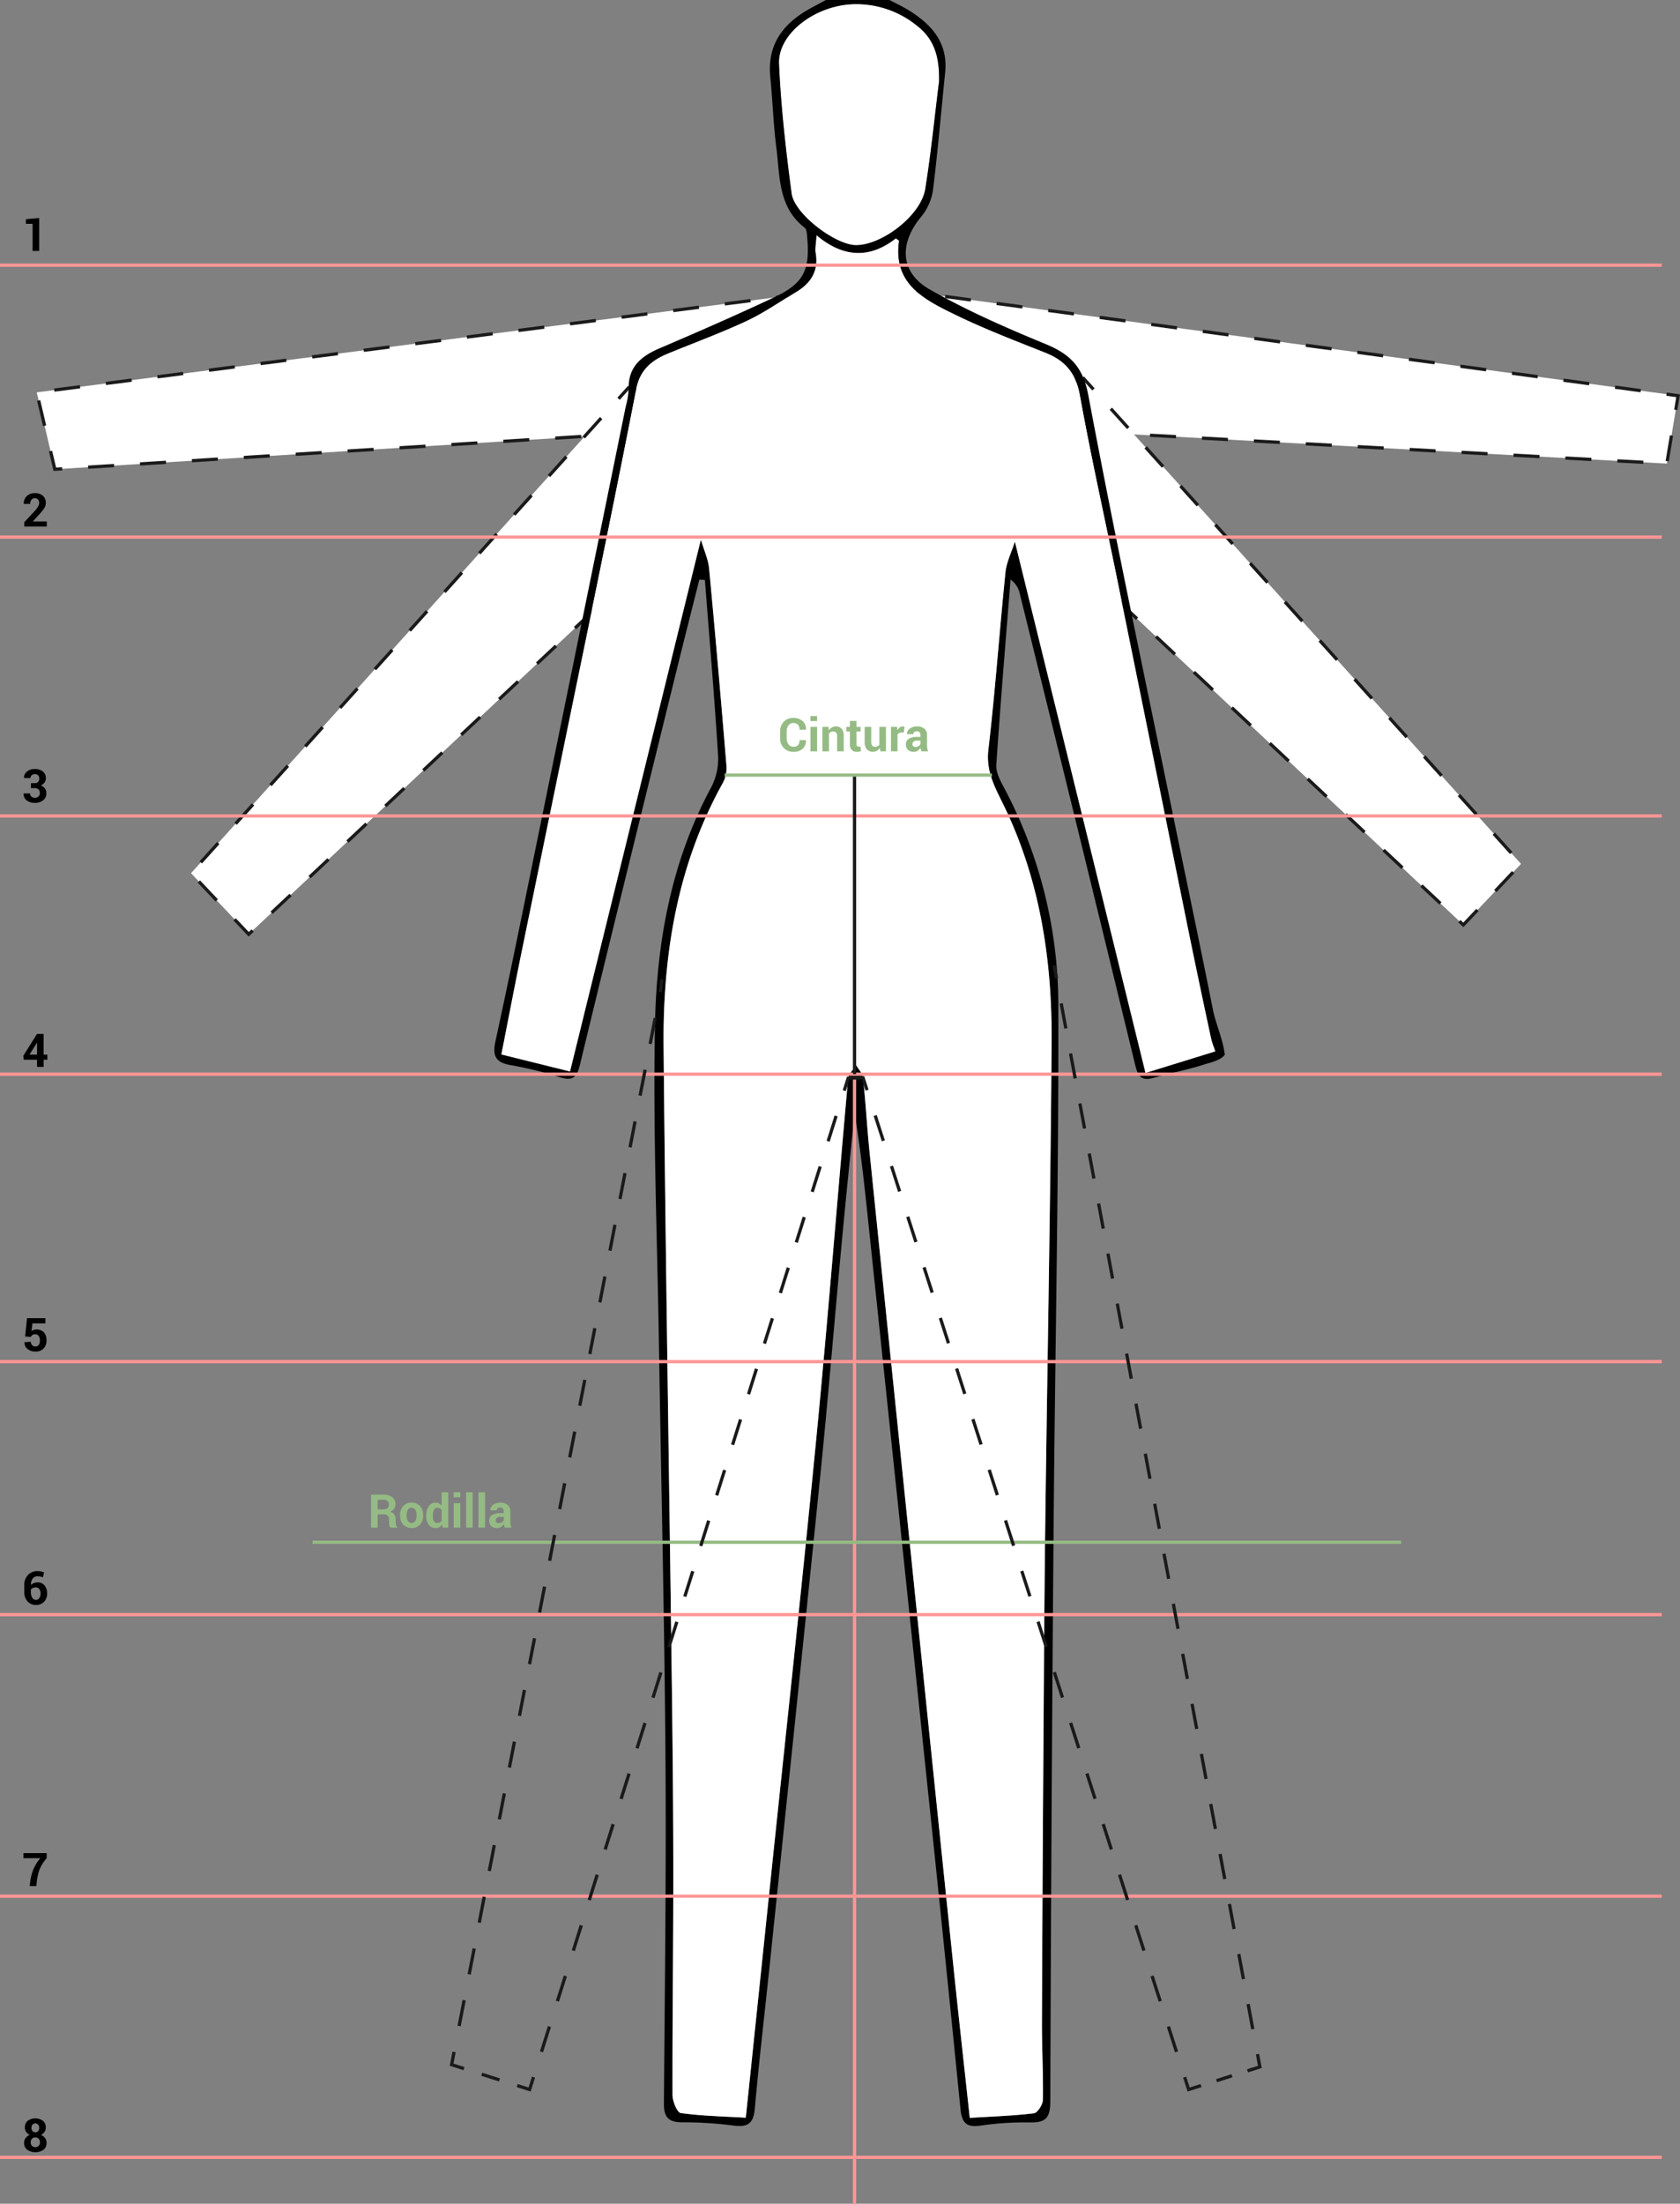 <svg xmlns="http://www.w3.org/2000/svg" width="516.926" height="677.916" viewBox="0 0 516.926 677.916">
  <rect x="0" y="0" width="516.926" height="677.916" fill="#808080" stroke="none"/>
  <g id="Grupo_55322" data-name="Grupo 55322" transform="translate(-81.771 -1484.171)">
    <g id="Grupo_55307" data-name="Grupo 55307">
      <path id="Trazado_104953" data-name="Trazado 104953" d="M356.727,1573.217l241.391,32.7-3.478,20.87-165.217-9.043-24,16H287.51l-26.435-15.3L98.64,1628.522l-5.565-23.652,246.261-31.652Z" fill="#fff"/>
      <path id="Trazado_104954" data-name="Trazado 104954" d="M400.484,1634.239h-8v-1h8Zm-16,0h-8v-1h8Zm-16,0h-8v-1h8Zm-16,0h-8v-1h8Zm-16,0h-8v-1h8Zm-16,0h-8v-1h8Zm-16,0h-8v-1h8Zm-16,0h-1.108l-6.2-3.587.5-.866,5.964,3.453h.839Zm119.764-1.782-.555-.832,6.657-4.438.554.832Zm-310-3.41-1.41-5.99.972-.23L99.03,1628l1.842-.114.063,1Zm10.669-.662-.063-1,7.985-.5.062,1Zm15.969-.992-.063-1,7.985-.5.062,1Zm462.487-.507-7.987-.438.054-1,7.988.438Zm-313.12-.243-6.924-4.008.5-.865,6.923,4.008Zm-133.4-.242-.062-1,7.984-.5.063,1Zm454.4-.278-.987-.164,1.315-7.892.986.164Zm-23.858-.112-7.988-.437.055-1,7.988.437Zm-414.573-.6-.062-1,7.984-.495.063,1Zm398.6-.273-7.988-.438.054-1,7.989.438Zm-382.627-.719-.063-1,7.985-.5.062,1Zm366.651-.155-7.988-.438.055-1,7.988.437Zm-117.887-.682-.555-.832,6.656-4.437.555.832Zm-232.795-.155-.063-1,7.985-.5.062,1Zm334.706-.038-7.989-.437.055-1,7.988.437Zm-15.976-.875-7.988-.437.055-1,7.988.437Zm-302.761-.079-.062-1,7.984-.495.063,1Zm286.785-.795-7.989-.437.055-1,7.988.437Zm-270.816-.2-.062-1,7.984-.5.062,1Zm254.84-.679-7.988-.437.054-1,7.989.437Zm-238.87-.313-.063-1,7.985-.5.062,1Zm222.893-.561-7.988-.437.055-1,7.988.437Zm-206.924-.431-.063-1,7.984-.5.063,1Zm190.949-.444-7.988-.437.054-1,7.988.438Zm-348.583-3.746-1.832-7.787.972-.229,1.832,7.786Zm502.879-4.929-.987-.164.639-3.837-3.052-.413.135-.991,4.073.552Zm-11.327-5.488-7.927-1.073.135-.992,7.926,1.074Zm-488.033-.179-.127-.992,7.936-1.02.127.992Zm472.178-1.968-7.928-1.074.135-.991,7.928,1.074Zm-456.308-.072-.127-.992,7.935-1.02.127.992Zm15.87-2.04-.127-.992,7.934-1.02.127.993Zm424.583-.036-7.928-1.074.135-.991,7.927,1.074Zm-408.714-2-.127-.993,7.934-1.02.127.993Zm392.858-.144-7.928-1.074.135-.991,7.928,1.073Zm-376.988-1.9-.127-.992,7.934-1.02.127.992Zm361.133-.252-7.928-1.074.135-.991,7.927,1.074Zm-345.264-1.788-.127-.992,7.935-1.02.127.992Zm329.409-.359-7.928-1.074.135-.991,7.928,1.073Zm-313.54-1.681-.127-.992,7.935-1.02.127.992Zm297.685-.467-7.928-1.074.135-.991,7.927,1.074ZM209.615,1590.4l-.127-.992,7.935-1.02.127.992Zm265.959-.576-7.928-1.074.135-.991,7.928,1.074Zm-250.09-1.464-.127-.992,7.935-1.02.127.992Zm234.235-.683-7.928-1.074.135-.991,7.928,1.074Zm-218.365-1.357-.127-.992,7.934-1.02.127.992Zm202.51-.791-7.927-1.073.134-.992,7.928,1.074Zm-186.64-1.249-.127-.992,7.934-1.019.127.992Zm170.785-.9-7.928-1.074.135-.991,7.928,1.074Zm-154.916-1.141-.127-.992,7.934-1.02.127.992Zm139.06-1.007-7.927-1.073.134-.992,7.928,1.074ZM288.962,1580.2l-.127-.992,7.935-1.02.126.992Zm107.336-1.115-7.928-1.073.135-.992,7.928,1.074Zm-91.466-.925-.127-.992,7.935-1.02.127.993Zm75.611-1.222-7.927-1.074.134-.991,7.928,1.074Zm-59.742-.817-.127-.993,7.935-1.02.127.993Zm43.887-1.331-7.928-1.073-4.177,0v-1h4.245l7.995,1.078Zm-28.018-.709-.127-.992,2.829-.364,5.211,0v1h-5.147Z" fill="#1a1a1a"/>
    </g>
    <path id="Trazado_104955" data-name="Trazado 104955" d="M370.719,1509.23c-1.385,11.049-2.473,22.146-4.254,33.131-1.3,8.036-13.23,17.233-21.31,17.227-6.23,0-18.969-9.52-19.82-15.9-1.765-13.228-3.271-26.537-3.874-39.858-.421-9.3,11.114-18.053,22.966-18.392a29.629,29.629,0,0,1,19.707,6.8C369.768,1496.7,370.824,1502.56,370.719,1509.23Z" fill="#fff"/>
    <g id="Grupo_55308" data-name="Grupo 55308">
      <path id="Trazado_104956" data-name="Trazado 104956" d="M414.119,1658.087,532.032,1768.7l17.739-18.783L415.183,1600.6l-22.977,6.355Z" fill="#fff"/>
      <path id="Trazado_104957" data-name="Trazado 104957" d="M532.053,1769.4l-1.583-1.485.683-.729.857.8,4-4.238.726.686Zm-7.417-6.958-5.835-5.473.683-.729,5.835,5.473Zm17.6-3.821-.726-.686L547,1752.12l.727.686Zm-29.266-7.125-5.835-5.474.683-.729,5.835,5.473Zm33.426-4.586-5.357-5.942.742-.67,5.357,5.942Zm-45.1-6.361-5.835-5.473.684-.729,5.834,5.473Zm34.382-5.524-5.357-5.942.742-.67,5.357,5.942Zm-46.052-5.422-5.834-5.473.684-.73,5.834,5.473Zm35.339-6.462-5.356-5.942.743-.67,5.355,5.942Zm-47.008-4.485-5.835-5.473.684-.73,5.835,5.474Zm36.3-7.4-5.357-5.943.743-.67,5.356,5.943Zm-47.966-3.547-5.834-5.473.684-.73,5.834,5.473Zm37.253-8.338-5.356-5.942.742-.67,5.356,5.942Zm-48.922-2.608-5.835-5.474.684-.73,5.835,5.474Zm38.209-9.276-5.355-5.943.742-.67,5.355,5.943Zm-49.878-1.671-5.835-5.473.684-.73,5.835,5.473Zm39.166-10.214-5.356-5.942.742-.67,5.356,5.942Zm-50.836-.733-5.835-5.473.684-.73,5.835,5.474Zm-11.669-10.946-5.953-5.641-1.572-3.669.92-.393,1.53,3.572,5.759,5.4Zm51.792-.205-5.356-5.943.742-.67,5.357,5.943Zm-10.713-11.885-5.355-5.942.742-.67,5.356,5.942Zm-51.755-4.573-3.152-7.353.92-.394,3.152,7.354Zm41.044-7.311-5.357-5.943.742-.67,5.357,5.943Zm-47.346-7.4-3.152-7.353.92-.394,3.152,7.353Zm36.633-4.49-5.357-5.942.742-.67,5.357,5.942Zm-42.936-10.217-3.151-7.353.92-.394,3.151,7.354Zm32.223-1.667-5.356-5.942.742-.67,5.356,5.942Zm-32.009-9.907-.266-.964,7.711-2.132.266.964Zm21.3-1.978-2.822-3.131-3.054.845-.266-.964,3.648-1.01,3.236,3.59Z" fill="#1a1a1a"/>
    </g>
    <g id="Grupo_55309" data-name="Grupo 55309">
      <path id="Trazado_104958" data-name="Trazado 104958" d="M276.206,1660.964,158.293,1771.572l-17.739-18.783,134.588-149.311,22.977,6.355Z" fill="#fff"/>
      <path id="Trazado_104959" data-name="Trazado 104959" d="M158.271,1772.278l-4.686-4.963.727-.687,4,4.239.856-.8.684.729Zm7.417-6.958-.683-.729,5.835-5.474.683.73Zm-17.6-3.822-5.493-5.816.726-.686,5.493,5.816Zm29.266-7.125-.683-.729,5.834-5.473.683.729Zm-33.425-4.586-.743-.67,5.357-5.942.742.67Zm45.094-6.36-.683-.729,5.835-5.474.683.73Zm-34.381-5.524-.743-.67,5.357-5.943.742.67Zm46.051-5.423-.683-.729,5.834-5.473.683.729Zm-35.339-6.462-.742-.669,5.357-5.943.742.67Zm47.008-4.484-.683-.729,5.835-5.474.683.73Zm-36.3-7.4-.742-.67,5.357-5.942.742.67Zm47.965-3.546-.683-.73,5.835-5.473.683.73Zm-37.252-8.339-.742-.67,5.356-5.942.743.67Zm48.922-2.608-.684-.73,5.835-5.473.684.73Zm-38.209-9.276-.742-.67,5.356-5.942.743.67Zm49.878-1.67-.684-.73,5.835-5.473.684.73Zm-39.166-10.215-.742-.67,5.356-5.942.742.67Zm50.836-.732-.684-.729,5.835-5.474.684.73Zm11.669-10.946-.684-.73,5.759-5.4,1.53-3.572.92.393-1.69,3.836Zm-51.792-.206-.742-.67,5.356-5.942.742.67Zm10.713-11.885-.742-.67,5.356-5.942.742.67Zm51.756-4.572-.92-.394,3.151-7.353.92.394Zm-41.044-7.312-.742-.67,5.356-5.942.742.67Zm47.345-7.4-.92-.393,3.152-7.354.92.394Zm-36.632-4.49-.743-.67,5.357-5.942.742.67Zm42.935-10.216-.92-.394,3.152-7.353.92.394Zm-32.223-1.668-.742-.67,5.357-5.942.742.67Zm32.009-9.906-7.71-2.133.266-.963,7.71,2.132Zm-21.3-1.978-.742-.67,3.235-3.59,3.648,1.009-.266.964-3.053-.844Z" fill="#1a1a1a"/>
    </g>
    <g id="Grupo_55310" data-name="Grupo 55310">
      <path id="Trazado_104960" data-name="Trazado 104960" d="M455.671,1807.609c1.214-.4,3.367.233,2.926,1-1,1.739-5.207,2.664-6.01,2.928-5.181,1.7-10.593,2.691-15.843,4.2-3.759,1.082-4.824-.429-5.676-3.939q-17.611-72.565-35.533-145.055a6.951,6.951,0,0,0-2.826-4.282c-1.5,19-3.1,37.985-4.382,57-.148,2.2,1.126,4.668,2.236,6.747a142.53,142.53,0,0,1,16.845,67.349c.153,53.2-1,106.41-1.441,159.616q-.741,88.667-1.021,177.337c-.012,5.3-1.493,6.68-6.414,6.568a93.94,93.94,0,0,0-15.184,1c-4.365.616-5.64-1.056-6.05-5.163q-5.471-54.867-11.244-109.7-8.158-78.166-16.408-156.323c-1.411-13.48-2.728-26.969-4.932-40.443-1.29,13.007-2.641,26.007-3.855,39.02-2.244,24.053-4.22,48.132-6.646,72.165-5.059,50.113-10.329,100.2-15.532,150.3-1.552,14.949-3.33,29.878-4.655,44.847-.409,4.627-2.162,5.849-6.567,5.261a121.906,121.906,0,0,0-15.8-1c-4.2-.01-5.642-1.565-5.608-5.811.289-35.962.739-71.929.468-107.889-.317-42.038-1.33-84.07-2.007-126.106-.523-32.5-1.836-65.018-1.218-97.5.485-25.458,4.938-50.469,17.328-73.41a19.048,19.048,0,0,0,2.1-9.755c-1.128-18.01-2.664-35.995-4.061-53.988l-1.708-.111c-2.349,9.359-4.734,18.71-7.041,28.079-9.96,40.443-19.964,80.876-29.744,121.363-1.008,4.17-2.624,4.742-6.338,3.584a112.143,112.143,0,0,0-14.734-3.633c-4.673-.786-5.912-2.649-4.867-7.431,4.555-20.84,8.753-41.758,13.028-62.658q13.553-66.263,27.047-132.536a24.772,24.772,0,0,0,.9-5.4c-.17-6.822,3.857-10.108,9.561-12.543,11.733-5.009,23.427-10.129,34.977-15.545,9.206-4.316,11.251-8.265,10.427-18.136-.1-1.178-.1-2.852-.828-3.415-8.19-6.329-7.558-15.771-8.683-24.492-.934-7.241-1.148-14.572-1.873-21.843-1.008-10.1,4.035-16.555,12.362-21.136,1.585-.872,3.189-1.711,4.784-2.566h19.525c1.962,1.04,3.99,1.972,5.874,3.137,7.143,4.417,12.209,10.058,11.252,19.263-1.257,12.094-2.249,24.218-3.766,36.278a16.855,16.855,0,0,1-3.7,8.122c-6.716,8.132-6.436,17.028,2.7,22.232,11.378,6.48,23.483,11.8,35.618,16.789,7.578,3.113,11.56,7,13.214,15.809,8.083,43.069,17.217,85.942,26.005,128.879,4.11,20.078,8.362,40.127,12.355,60.228.823,4.142,3.239,9.5,3.587,13.7-2.848,1.848-4.048-4.372-4.424-6.111q-3.668-16.979-7.13-34-10.865-53.4-21.672-106.812c-3.8-18.645-7.964-37.219-11.35-55.936-1.22-6.745-4.474-10.607-10.555-13.022-9.443-3.75-18.964-7.4-28.08-11.852-9.272-4.529-18.91-9.368-17.018-22.58.015-.1-.287-.245-.939-.772-7.695,6.041-15.883,6.225-24.4-.956-.16,2.641-.507,4.048-.279,5.355.975,5.581-1.444,9.377-6.041,12.121-5.041,3.008-9.9,6.418-15.19,8.89-7.91,3.693-16.135,6.712-24.221,10.03-4.983,2.044-8.6,5.02-9.734,10.844-4.8,24.645-9.833,49.244-14.863,73.843q-10.137,49.578-20.382,99.134c-2.143,10.463-4.146,20.954-6.279,31.767l21.124,5.232,40.267-163.619c.98,3.353,2.268,6.1,2.538,8.948q2.877,30.335,5.335,60.708A9.64,9.64,0,0,1,304.2,1725c-14.059,25.275-18.5,52.8-18.239,81.166.612,66.023,1.714,132.042,2.563,198.063.246,19.11.423,38.223.423,57.335,0,22.366-.293,44.732-.242,67.1.005,1.929,1.431,5.377,2.553,5.532,6.528.9,13.163,1.026,19.991,1.427,2.541-24.345,4.99-47.772,7.43-71.2,4.8-46.082,9.834-92.141,14.315-138.253,3.57-36.738,6.439-73.544,9.751-110.308.125-1.389,1.632-2.653,2.495-3.976.726,1.276,1.953,2.5,2.094,3.838.806,7.638,1.229,15.317,2.008,22.959q6.369,62.454,12.848,124.9,6.468,62.761,12.948,125.523c1.59,15.311,3.3,30.609,5.031,46.567,6.887-.425,13.342-.625,19.726-1.406,1.123-.137,2.754-2.7,2.778-4.156.127-7.92-.329-15.847-.3-23.771q.129-41.783.448-83.564c.152-23.047.27-46.1.564-69.142.633-49.6,1.61-99.2,1.963-148.8.177-25-3.466-49.451-14.438-72.32-2.691-5.612-5.839-10.748-5.025-17.684,2.131-18.153,3.4-36.4,5.264-54.592.319-3.12,1.844-6.117,2.9-9.46,13.466,54.761,26.718,108.654,40.194,163.455ZM370.719,1509.23c.105-6.67-.951-12.525-6.585-16.984a29.629,29.629,0,0,0-19.707-6.8c-11.852.339-23.387,9.091-22.966,18.392.6,13.321,2.109,26.63,3.874,39.858.851,6.377,13.59,15.893,19.82,15.9,8.08.006,20.008-9.191,21.31-17.227C368.246,1531.376,369.334,1520.279,370.719,1509.23Z"/>
      <path id="Trazado_104961" data-name="Trazado 104961" d="M455.671,1807.609l-21.434,6.624c-13.476-54.8-26.728-108.694-40.194-163.455-1.059,3.343-2.584,6.34-2.9,9.46-1.86,18.187-3.133,36.439-5.264,54.592-.814,6.936,2.334,12.072,5.025,17.684,10.972,22.869,14.615,47.323,14.438,72.32-.353,49.6-1.33,99.2-1.963,148.8-.294,23.046-.412,46.095-.564,69.142q-.276,41.782-.448,83.564c-.024,7.924.432,15.851.3,23.771-.024,1.461-1.655,4.019-2.778,4.156-6.384.781-12.839.981-19.726,1.406-1.727-15.958-3.441-31.256-5.031-46.567q-6.516-62.757-12.948-125.523-6.435-62.448-12.848-124.9c-.779-7.642-1.2-15.321-2.008-22.959-.141-1.338-1.368-2.562-2.094-3.838-.863,1.323-2.37,2.587-2.495,3.976-3.312,36.764-6.181,73.57-9.751,110.308-4.481,46.112-9.515,92.171-14.315,138.253-2.44,23.428-4.889,46.855-7.43,71.2-6.828-.4-13.463-.527-19.991-1.427-1.122-.155-2.548-3.6-2.553-5.532-.051-22.366.242-44.732.242-67.1,0-19.112-.177-38.225-.423-57.335-.849-66.021-1.951-132.04-2.563-198.063-.262-28.368,4.18-55.891,18.239-81.166a9.64,9.64,0,0,0,1.109-5.184q-2.5-30.367-5.335-60.708c-.27-2.846-1.558-5.595-2.538-8.948l-40.267,163.619-21.124-5.232c2.133-10.813,4.136-21.3,6.279-31.767q10.153-49.575,20.382-99.134c5.03-24.6,10.063-49.2,14.863-73.843,1.134-5.824,4.751-8.8,9.734-10.844,8.086-3.318,16.311-6.337,24.221-10.03,5.293-2.472,10.149-5.882,15.19-8.89,4.6-2.744,7.016-6.54,6.041-12.121-.228-1.307.119-2.714.279-5.355,8.516,7.181,16.7,7,24.4.956.652.527.954.672.939.772-1.892,13.212,7.746,18.051,17.018,22.58,9.116,4.453,18.637,8.1,28.08,11.852,6.081,2.415,9.335,6.277,10.555,13.022,3.386,18.717,7.555,37.291,11.35,55.936q10.867,53.4,21.672,106.812,3.463,17.022,7.13,34a21.573,21.573,0,0,0,1.228,4.17C455.409,1806.7,455.671,1807.609,455.671,1807.609Z" fill="#fff"/>
    </g>
    <rect id="Rectángulo_5366" data-name="Rectángulo 5366" width="511.305" height="1" transform="translate(81.771 1565.239)" fill="#ff9696"/>
    <rect id="Rectángulo_5367" data-name="Rectángulo 5367" width="511.305" height="1" transform="translate(81.771 1648.891)" fill="#ff9696"/>
    <rect id="Rectángulo_5368" data-name="Rectángulo 5368" width="511.305" height="1" transform="translate(81.771 1734.674)" fill="#ff9696"/>
    <rect id="Rectángulo_5369" data-name="Rectángulo 5369" width="511.305" height="1" transform="translate(81.771 1814.109)" fill="#ff9696"/>
    <rect id="Rectángulo_5370" data-name="Rectángulo 5370" width="511.305" height="1" transform="translate(81.771 1902.543)" fill="#ff9696"/>
    <rect id="Rectángulo_5371" data-name="Rectángulo 5371" width="511.305" height="1" transform="translate(81.771 1980.37)" fill="#ff9696"/>
    <rect id="Rectángulo_5372" data-name="Rectángulo 5372" width="511.305" height="1" transform="translate(81.771 2066.978)" fill="#ff9696"/>
    <rect id="Rectángulo_5373" data-name="Rectángulo 5373" width="511.305" height="1" transform="translate(81.771 2147.326)" fill="#ff9696"/>
    <rect id="Rectángulo_5374" data-name="Rectángulo 5374" width="1" height="346.362" transform="translate(344.206 1815.724)" fill="#ff9696"/>
    <rect id="Rectángulo_5375" data-name="Rectángulo 5375" width="1" height="92" transform="translate(344.206 1722.609)" fill="#1a1a1a"/>
    <rect id="Rectángulo_5376" data-name="Rectángulo 5376" width="82.261" height="1" transform="translate(304.728 1722.109)" fill="#95bb84"/>
    <rect id="Rectángulo_5377" data-name="Rectángulo 5377" width="334.957" height="1" transform="translate(177.944 1958.109)" fill="#95bb84"/>
    <g id="Grupo_55311" data-name="Grupo 55311">
      <rect id="Rectángulo_5378" data-name="Rectángulo 5378" width="0.999" height="4" transform="matrix(0.983, -0.184, 0.184, 0.983, 405.628, 1781.309)" fill="#1a1a1a"/>
      <path id="Trazado_104962" data-name="Trazado 104962" d="M466.759,2108.464l-1.439-7.7.983-.183,1.438,7.7Zm-2.876-15.391-1.439-7.7.983-.184,1.438,7.7Zm-2.876-15.392-1.439-7.7.983-.183,1.438,7.7Zm-2.876-15.392-1.439-7.7.983-.184,1.438,7.7Zm-2.877-15.391-1.438-7.7.983-.184,1.437,7.7Zm-2.876-15.392-1.438-7.7.983-.183,1.437,7.7Zm-2.876-15.391-1.438-7.7.983-.184,1.437,7.7Zm-2.876-15.392-1.438-7.7.983-.183,1.437,7.695Zm-2.876-15.392-1.437-7.7.982-.184,1.437,7.7Zm-2.876-15.391-1.437-7.7.982-.184,1.437,7.7ZM438,1954.548l-1.437-7.7.982-.183,1.437,7.7Zm-2.876-15.391-1.437-7.7.982-.184,1.438,7.7Zm-2.876-15.392-1.438-7.7.982-.184,1.439,7.7Zm-2.876-15.391-1.438-7.7.982-.183,1.439,7.695Zm-2.876-15.392-1.438-7.7.982-.183,1.439,7.7Zm-2.876-15.391-1.438-7.7.982-.184,1.439,7.7Zm-2.876-15.392-1.438-7.7.982-.183,1.439,7.7Zm-2.876-15.392-1.438-7.695.982-.184,1.439,7.7Zm-2.876-15.391-1.438-7.7.982-.184,1.439,7.7Zm-2.876-15.392-1.438-7.7.982-.183,1.439,7.7Zm-2.876-15.391-1.438-7.7.982-.184,1.439,7.7Z" fill="#1a1a1a"/>
      <path id="Trazado_104963" data-name="Trazado 104963" d="M465.762,2121.687l-.3-.953,3.392-1.077-.653-3.5.982-.184.815,4.366Z" fill="#1a1a1a"/>
      <rect id="Rectángulo_5379" data-name="Rectángulo 5379" width="4.997" height="1" transform="matrix(0.953, -0.303, 0.303, 0.953, 455.934, 2123.758)" fill="#1a1a1a"/>
      <path id="Trazado_104964" data-name="Trazado 104964" d="M447.187,2127.584l-1.378-4.282.951-.307,1.073,3.333,3.338-1.06.3.953Z" fill="#1a1a1a"/>
      <path id="Trazado_104965" data-name="Trazado 104965" d="M443.3,2115.517l-2.506-7.785.951-.307,2.506,7.785Zm-5.012-15.57-2.506-7.785.951-.307,2.506,7.785Zm-5.012-15.57-2.506-7.785.952-.307,2.505,7.785Zm-5.011-15.57-2.506-7.785.951-.307,2.506,7.785Zm-5.012-15.57-2.506-7.785.951-.307,2.506,7.785Zm-5.012-15.571-2.506-7.784.951-.307,2.506,7.785Zm-5.012-15.569-2.505-7.786.951-.306,2.506,7.785Zm-5.011-15.571-2.506-7.784.951-.307,2.506,7.785Zm-5.012-15.57-2.506-7.785.951-.306,2.506,7.785Zm-5.012-15.57-2.506-7.785.952-.306,2.505,7.784Zm-5.011-15.57-2.506-7.785.951-.307,2.506,7.786Zm-5.012-15.57-2.506-7.785.951-.307,2.506,7.785Zm-5.012-15.57-2.506-7.785.951-.307,2.506,7.786Zm-5.012-15.57-2.505-7.785.951-.307,2.506,7.785Zm-5.011-15.57-2.506-7.785.951-.307,2.506,7.785Zm-5.012-15.57-2.506-7.785.951-.307,2.506,7.785Zm-5.012-15.571-2.506-7.784.952-.307,2.505,7.785Zm-5.011-15.569-2.506-7.786.951-.306,2.506,7.785Zm-5.012-15.571-2.506-7.785.951-.307,2.506,7.786Z" fill="#1a1a1a"/>
      <path id="Trazado_104966" data-name="Trazado 104966" d="M342.016,1819.829l-.953-.3,1.308-4.155,5.32-.161,1.341,4.166-.951.307-1.11-3.45-3.859.117Z" fill="#1a1a1a"/>
      <path id="Trazado_104967" data-name="Trazado 104967" d="M248.857,2115.511l-.953-.3,2.452-7.781.954.3Zm4.9-15.563-.953-.3,2.451-7.781.953.3Zm4.9-15.562-.953-.3,2.451-7.781.953.3Zm4.9-15.562-.953-.3,2.451-7.781.954.3Zm4.9-15.562-.953-.3,2.452-7.781.953.3Zm4.9-15.562-.953-.3,2.451-7.781.953.3Zm4.9-15.563-.953-.3,2.451-7.78.954.3Zm4.9-15.562-.953-.3,2.452-7.781.953.3Zm4.9-15.562-.953-.3,2.452-7.781.953.3Zm4.9-15.562-.953-.3,2.451-7.781.954.3Zm4.9-15.562-.953-.3,2.451-7.781.953.3Zm4.9-15.563-.953-.3,2.452-7.78.953.3Zm4.9-15.562-.953-.3,2.452-7.781.953.3Zm4.9-15.562-.953-.3,2.451-7.781.953.3Zm4.9-15.562-.953-.3,2.451-7.781.953.3Zm4.9-15.562-.953-.3,2.452-7.782.953.3Zm4.9-15.563-.953-.3,2.452-7.781.953.3Zm4.9-15.562-.953-.3,2.451-7.781.953.3Zm4.9-15.562-.953-.3,2.451-7.781.953.3Z" fill="#1a1a1a"/>
      <path id="Trazado_104968" data-name="Trazado 104968" d="M245.054,2127.585l-4.289-1.367.3-.953,3.334,1.063,1.052-3.336.953.3Z" fill="#1a1a1a"/>
      <rect id="Rectángulo_5380" data-name="Rectángulo 5380" width="1.001" height="5.73" transform="matrix(0.304, -0.953, 0.953, 0.304, 229.846, 2122.737)" fill="#1a1a1a"/>
      <path id="Trazado_104969" data-name="Trazado 104969" d="M224.386,2121l-4.234-1.35.849-4.363.982.19-.679,3.49,3.387,1.08Z" fill="#1a1a1a"/>
      <path id="Trazado_104970" data-name="Trazado 104970" d="M223.529,2107.522l-.982-.191,1.547-7.952.982.191Zm3.094-15.9-.982-.192,1.547-7.952.982.191Zm3.094-15.9-.983-.192,1.547-7.951.983.191Zm3.094-15.9-.983-.191,1.547-7.952.982.192Zm3.093-15.9-.982-.191,1.547-7.952.982.191ZM239,2028l-.982-.191,1.547-7.952.982.192Zm3.094-15.9-.983-.191,1.547-7.952.983.191Zm3.094-15.9-.983-.191,1.547-7.952.982.191Zm3.093-15.9-.982-.192,1.547-7.951.982.191Zm3.094-15.9-.982-.191,1.547-7.952.982.192Zm3.094-15.9-.983-.19,1.546-7.952.983.191Zm3.093-15.9-.983-.191,1.547-7.952.982.192Zm3.093-15.9-.982-.191,1.547-7.952.982.191Zm3.094-15.9-.982-.191,1.547-7.952.982.192Zm3.094-15.9-.983-.191,1.547-7.952.983.191Zm3.094-15.9-.983-.191,1.547-7.952.982.191Zm3.093-15.9-.982-.192,1.547-7.951.982.191Zm3.094-15.9-.982-.19,1.547-7.953.982.192Zm3.094-15.9-.983-.191,1.547-7.952.983.191Zm3.094-15.9-.983-.191,1.547-7.952.982.191Z" fill="#1a1a1a"/>
      <path id="Trazado_104971" data-name="Trazado 104971" d="M285.4,1789.452l-.98-.191.163-.834.341-3.09.994.11-.348,3.13Z" fill="#1a1a1a"/>
    </g>
    <g id="Grupo_55312" data-name="Grupo 55312">
      <path id="Trazado_104972" data-name="Trazado 104972" d="M93.834,1561.361H91.8v-8.334h-2.06v-1.433l4.091-.362Z"/>
    </g>
    <g id="Grupo_55313" data-name="Grupo 55313">
      <path id="Trazado_104973" data-name="Trazado 104973" d="M96.157,1646.143H89.242v-1.328l3.277-3.513a7.923,7.923,0,0,0,1.008-1.374,2.222,2.222,0,0,0,.3-1.04,1.562,1.562,0,0,0-.345-1.047,1.209,1.209,0,0,0-.977-.407,1.26,1.26,0,0,0-1.067.477,2.021,2.021,0,0,0-.366,1.269H89.1l-.015-.041a3.069,3.069,0,0,1,.9-2.321,3.38,3.38,0,0,1,2.522-.949,3.518,3.518,0,0,1,2.459.813,2.8,2.8,0,0,1,.894,2.171,3.056,3.056,0,0,1-.5,1.694,16.729,16.729,0,0,1-1.666,2.035l-1.8,1.961.013.035h4.258Z"/>
    </g>
    <g id="Grupo_55314" data-name="Grupo 55314">
      <path id="Trazado_104974" data-name="Trazado 104974" d="M91.295,1725.086h1.141a1.386,1.386,0,0,0,1.071-.379,1.506,1.506,0,0,0,.348-1.054,1.376,1.376,0,0,0-.348-.981,1.327,1.327,0,0,0-1.009-.368,1.424,1.424,0,0,0-.96.334,1.1,1.1,0,0,0-.39.876H89.18l-.014-.041a2.3,2.3,0,0,1,.911-1.962,3.636,3.636,0,0,1,2.365-.772,3.891,3.891,0,0,1,2.508.751,2.588,2.588,0,0,1,.936,2.142,2.151,2.151,0,0,1-.417,1.256,2.776,2.776,0,0,1-1.149.929,2.581,2.581,0,0,1,1.285.918,2.426,2.426,0,0,1,.441,1.44,2.633,2.633,0,0,1-1.013,2.188,4.063,4.063,0,0,1-2.591.8,3.962,3.962,0,0,1-2.424-.748,2.39,2.39,0,0,1-.977-2.111l.014-.042h1.968a1.237,1.237,0,0,0,.417.959,1.724,1.724,0,0,0,2.167-.012,1.386,1.386,0,0,0,.408-1.055,1.525,1.525,0,0,0-.4-1.169,1.67,1.67,0,0,0-1.178-.371H91.295Z"/>
    </g>
    <g id="Grupo_55315" data-name="Grupo 55315">
      <path id="Trazado_104975" data-name="Trazado 104975" d="M95.2,1808.6h1.148v1.564H95.2v2.2H93.173v-2.2H89.041l-.091-1.217,4.2-6.713H95.2Zm-4.354,0h2.33v-3.653l-.042-.014-.16.286Z"/>
    </g>
    <g id="Grupo_55316" data-name="Grupo 55316">
      <path id="Trazado_104976" data-name="Trazado 104976" d="M89.5,1895.309l.584-5.642h5.648v1.628H91.747l-.278,2.337a2.406,2.406,0,0,1,.675-.344,3.169,3.169,0,0,1,3.14.741,3.664,3.664,0,0,1,.8,2.518,3.474,3.474,0,0,1-.88,2.428,3.256,3.256,0,0,1-2.536.967,3.809,3.809,0,0,1-2.393-.765,2.418,2.418,0,0,1-.96-2.1l.014-.035,1.954-.1A1.415,1.415,0,0,0,91.67,1898a1.361,1.361,0,0,0,1,.38,1.172,1.172,0,0,0,1.047-.5,2.331,2.331,0,0,0,.338-1.316,2.431,2.431,0,0,0-.363-1.4,1.212,1.212,0,0,0-1.071-.528,1.549,1.549,0,0,0-.893.216,1.178,1.178,0,0,0-.443.584Z"/>
    </g>
    <g id="Grupo_55317" data-name="Grupo 55317">
      <path id="Trazado_104977" data-name="Trazado 104977" d="M93.312,1967.478a4.911,4.911,0,0,1,1.054.107,5.6,5.6,0,0,1,.97.317l-.361,1.488a7.585,7.585,0,0,0-.818-.239,3.86,3.86,0,0,0-.831-.08,1.815,1.815,0,0,0-1.485.692,2.808,2.808,0,0,0-.519,1.917l.021.034a2.337,2.337,0,0,1,.863-.556,3.227,3.227,0,0,1,1.176-.2,2.57,2.57,0,0,1,2.125.963,3.824,3.824,0,0,1,.768,2.459,3.51,3.51,0,0,1-.949,2.526,3.25,3.25,0,0,1-2.46.994,3.4,3.4,0,0,1-2.615-1.088,4.266,4.266,0,0,1-1.009-3.016v-1.975a4.335,4.335,0,0,1,1.149-3.166A3.907,3.907,0,0,1,93.312,1967.478Zm-.466,5.015a2.31,2.31,0,0,0-.96.181,1.446,1.446,0,0,0-.613.493v.673a3.3,3.3,0,0,0,.435,1.847,1.336,1.336,0,0,0,1.158.646,1.158,1.158,0,0,0,1.006-.572,2.455,2.455,0,0,0,.379-1.386,2.243,2.243,0,0,0-.383-1.361A1.206,1.206,0,0,0,92.846,1972.493Z"/>
    </g>
    <g id="Grupo_55318" data-name="Grupo 55318">
      <path id="Trazado_104978" data-name="Trazado 104978" d="M197.966,1950.038v4.049h-2.031v-10.128h3.819a4.2,4.2,0,0,1,2.709.789,2.676,2.676,0,0,1,.977,2.2,2.23,2.23,0,0,1-.41,1.35,2.878,2.878,0,0,1-1.2.911,2.18,2.18,0,0,1,1.291.883,2.8,2.8,0,0,1,.393,1.531v.744a3.656,3.656,0,0,0,.115.887,1.214,1.214,0,0,0,.393.685v.146h-2.094a1.137,1.137,0,0,1-.361-.744,6.227,6.227,0,0,1-.084-.988v-.716a1.608,1.608,0,0,0-.415-1.18,1.56,1.56,0,0,0-1.165-.421Zm0-1.564h1.753a1.918,1.918,0,0,0,1.276-.362,1.339,1.339,0,0,0,.421-1.072,1.478,1.478,0,0,0-.421-1.106,1.71,1.71,0,0,0-1.241-.41h-1.788Z" fill="#95bb84"/>
      <path id="Trazado_104979" data-name="Trazado 104979" d="M204.873,1950.254a4.041,4.041,0,0,1,.94-2.758,3.273,3.273,0,0,1,2.6-1.075,3.307,3.307,0,0,1,2.615,1.072,4.014,4.014,0,0,1,.947,2.761v.146a4.025,4.025,0,0,1-.943,2.765,3.721,3.721,0,0,1-5.218,0,4.029,4.029,0,0,1-.942-2.765Zm2.024.143a3.27,3.27,0,0,0,.363,1.65,1.39,1.39,0,0,0,2.319,0,3.237,3.237,0,0,0,.365-1.646v-.146a3.216,3.216,0,0,0-.368-1.632,1.248,1.248,0,0,0-1.162-.632,1.232,1.232,0,0,0-1.151.635,3.247,3.247,0,0,0-.366,1.629Z" fill="#95bb84"/>
      <path id="Trazado_104980" data-name="Trazado 104980" d="M212.915,1950.387a4.892,4.892,0,0,1,.769-2.873,2.5,2.5,0,0,1,2.167-1.093,2.1,2.1,0,0,1,1.015.244,2.424,2.424,0,0,1,.793.695v-4.125H219.7v10.852h-1.746l-.167-.918a2.494,2.494,0,0,1-.839.793,2.226,2.226,0,0,1-1.109.271,2.544,2.544,0,0,1-2.153-1.015,4.341,4.341,0,0,1-.769-2.685Zm2.024.147a3.106,3.106,0,0,0,.334,1.564,1.161,1.161,0,0,0,1.085.57,1.573,1.573,0,0,0,.766-.178,1.413,1.413,0,0,0,.535-.521v-3.227a1.554,1.554,0,0,0-.532-.556,1.4,1.4,0,0,0-.754-.2,1.145,1.145,0,0,0-1.089.664,3.786,3.786,0,0,0-.345,1.736Z" fill="#95bb84"/>
      <path id="Trazado_104981" data-name="Trazado 104981" d="M223.4,1944.759h-2.031v-1.524H223.4Zm0,9.328h-2.031v-7.527H223.4Z" fill="#95bb84"/>
      <path id="Trazado_104982" data-name="Trazado 104982" d="M227.211,1954.087H225.18v-10.852h2.031Z" fill="#95bb84"/>
      <path id="Trazado_104983" data-name="Trazado 104983" d="M231.016,1954.087h-2.032v-10.852h2.032Z" fill="#95bb84"/>
      <path id="Trazado_104984" data-name="Trazado 104984" d="M237.1,1954.087a4.225,4.225,0,0,1-.192-.542,3.69,3.69,0,0,1-.114-.585,2.792,2.792,0,0,1-.824.911,2.055,2.055,0,0,1-1.222.362,2.539,2.539,0,0,1-1.822-.608,2.18,2.18,0,0,1-.64-1.659,1.985,1.985,0,0,1,.852-1.715,4.254,4.254,0,0,1,2.487-.609h1.134v-.6a1.173,1.173,0,0,0-.285-.842,1.332,1.332,0,0,0-1.6-.059.846.846,0,0,0-.268.664l-1.961-.007-.007-.041a1.909,1.909,0,0,1,.828-1.645,3.6,3.6,0,0,1,2.3-.693,3.364,3.364,0,0,1,2.191.685,2.372,2.372,0,0,1,.842,1.952v3.109a5.915,5.915,0,0,0,.08.995,5.031,5.031,0,0,0,.254.925Zm-1.858-1.356a1.743,1.743,0,0,0,.953-.264,1.382,1.382,0,0,0,.564-.613v-1.064h-1.134a1.354,1.354,0,0,0-.981.324,1.05,1.05,0,0,0-.334.782.782.782,0,0,0,.25.6A.972.972,0,0,0,235.245,1952.731Z" fill="#95bb84"/>
    </g>
    <g id="Grupo_55319" data-name="Grupo 55319">
      <path id="Trazado_104985" data-name="Trazado 104985" d="M329.753,1711.854l.015.042a3.3,3.3,0,0,1-1,2.595,4.006,4.006,0,0,1-2.849.96,3.951,3.951,0,0,1-2.97-1.176,4.162,4.162,0,0,1-1.141-3.026v-2.01a4.237,4.237,0,0,1,1.113-3.026,3.791,3.791,0,0,1,2.894-1.183,4.2,4.2,0,0,1,2.936.964,3.3,3.3,0,0,1,1.029,2.626l-.013.041h-1.976a2.218,2.218,0,0,0-.48-1.534,1.919,1.919,0,0,0-1.5-.532,1.7,1.7,0,0,0-1.447.74,3.142,3.142,0,0,0-.536,1.887v2.023a3.053,3.053,0,0,0,.563,1.9,1.815,1.815,0,0,0,1.524.741,1.793,1.793,0,0,0,1.409-.512,2.22,2.22,0,0,0,.455-1.52Z" fill="#95bb84"/>
      <path id="Trazado_104986" data-name="Trazado 104986" d="M333.183,1705.976h-2.032v-1.523h2.032Zm0,9.329h-2.032v-7.527h2.032Z" fill="#95bb84"/>
      <path id="Trazado_104987" data-name="Trazado 104987" d="M336.71,1707.778l.09,1.078a2.762,2.762,0,0,1,.926-.9,2.4,2.4,0,0,1,1.231-.319,2.261,2.261,0,0,1,1.78.716,3.308,3.308,0,0,1,.641,2.247v4.7h-2.039V1710.6a1.53,1.53,0,0,0-.306-1.077,1.227,1.227,0,0,0-.925-.317,1.564,1.564,0,0,0-.723.164,1.481,1.481,0,0,0-.536.463v5.474h-2.032v-7.527Z" fill="#95bb84"/>
      <path id="Trazado_104988" data-name="Trazado 104988" d="M345.309,1705.934v1.844h1.265v1.426h-1.265v3.833a.885.885,0,0,0,.18.626.643.643,0,0,0,.487.187,1.826,1.826,0,0,0,.275-.017,2.274,2.274,0,0,0,.268-.059l.173,1.468a4.034,4.034,0,0,1-.6.156,3.6,3.6,0,0,1-.634.053,2.164,2.164,0,0,1-1.617-.578,2.532,2.532,0,0,1-.567-1.829v-3.84h-1.1v-1.426h1.1v-1.844Z" fill="#95bb84"/>
      <path id="Trazado_104989" data-name="Trazado 104989" d="M352.466,1714.22a2.542,2.542,0,0,1-.883.911,2.606,2.606,0,0,1-3.093-.442,3.519,3.519,0,0,1-.671-2.369v-4.542h2.025v4.567a1.956,1.956,0,0,0,.278,1.181.974.974,0,0,0,.82.36,2.007,2.007,0,0,0,.835-.158,1.4,1.4,0,0,0,.571-.463v-5.487h2.031v7.527h-1.732Z" fill="#95bb84"/>
      <path id="Trazado_104990" data-name="Trazado 104990" d="M359.867,1709.524l-.744-.021a1.341,1.341,0,0,0-.744.188,1.177,1.177,0,0,0-.445.529v5.085h-2.025v-7.527h1.885l.091,1.113a2.36,2.36,0,0,1,.685-.922,1.607,1.607,0,0,1,1.252-.306c.086.016.173.036.261.059Z" fill="#95bb84"/>
      <path id="Trazado_104991" data-name="Trazado 104991" d="M365.314,1715.305a4.449,4.449,0,0,1-.191-.543,3.679,3.679,0,0,1-.114-.584,2.813,2.813,0,0,1-.824.911,2.062,2.062,0,0,1-1.222.362,2.539,2.539,0,0,1-1.822-.609,2.18,2.18,0,0,1-.64-1.659,1.986,1.986,0,0,1,.852-1.715,4.254,4.254,0,0,1,2.487-.609h1.134v-.6a1.169,1.169,0,0,0-.286-.842,1.331,1.331,0,0,0-1.6-.059.846.846,0,0,0-.268.665l-1.962-.008-.006-.041a1.908,1.908,0,0,1,.828-1.645,3.607,3.607,0,0,1,2.3-.692,3.358,3.358,0,0,1,2.191.685,2.373,2.373,0,0,1,.842,1.951v3.11a5.9,5.9,0,0,0,.08.994,5.063,5.063,0,0,0,.254.926Zm-1.857-1.357a1.744,1.744,0,0,0,.953-.264,1.38,1.38,0,0,0,.564-.612v-1.065H363.84a1.354,1.354,0,0,0-.981.324,1.049,1.049,0,0,0-.334.782.784.784,0,0,0,.25.606A.977.977,0,0,0,363.457,1713.948Z" fill="#95bb84"/>
    </g>
    <g id="Grupo_55320" data-name="Grupo 55320">
      <path id="Trazado_104992" data-name="Trazado 104992" d="M96.129,2055.8a11.9,11.9,0,0,0-2.223,3.555,17.486,17.486,0,0,0-.851,3.979l-.1,1.03H90.926l.1-1.03a14.621,14.621,0,0,1,1.016-4.1,12.688,12.688,0,0,1,2.136-3.433h-5.2v-1.565h7.158Z"/>
    </g>
    <g id="Grupo_55321" data-name="Grupo 55321">
      <path id="Trazado_104993" data-name="Trazado 104993" d="M95.858,2138.657a2.315,2.315,0,0,1-.4,1.342,2.666,2.666,0,0,1-1.1.912,2.969,2.969,0,0,1,1.273.973,2.379,2.379,0,0,1,.467,1.447,2.6,2.6,0,0,1-.953,2.16,4.513,4.513,0,0,1-5,0,2.589,2.589,0,0,1-.957-2.16,2.386,2.386,0,0,1,.462-1.45,3.006,3.006,0,0,1,1.277-.977,2.652,2.652,0,0,1-1.107-.909,2.323,2.323,0,0,1-.4-1.338,2.579,2.579,0,0,1,.884-2.091,4.04,4.04,0,0,1,4.661,0A2.568,2.568,0,0,1,95.858,2138.657Zm-1.795,4.532a1.5,1.5,0,0,0-.4-1.09,1.37,1.37,0,0,0-1.03-.409,1.342,1.342,0,0,0-1.026.409,1.525,1.525,0,0,0-.386,1.09,1.5,1.5,0,0,0,.389,1.093,1.384,1.384,0,0,0,1.037.4,1.358,1.358,0,0,0,1.023-.4A1.5,1.5,0,0,0,94.063,2143.189Zm-.229-4.442a1.445,1.445,0,0,0-.324-.984,1.1,1.1,0,0,0-.873-.373,1.082,1.082,0,0,0-.869.366,1.469,1.469,0,0,0-.314.991,1.5,1.5,0,0,0,.317,1,1.093,1.093,0,0,0,.88.372,1.079,1.079,0,0,0,.867-.372A1.5,1.5,0,0,0,93.834,2138.747Z"/>
    </g>
  </g>
</svg>
